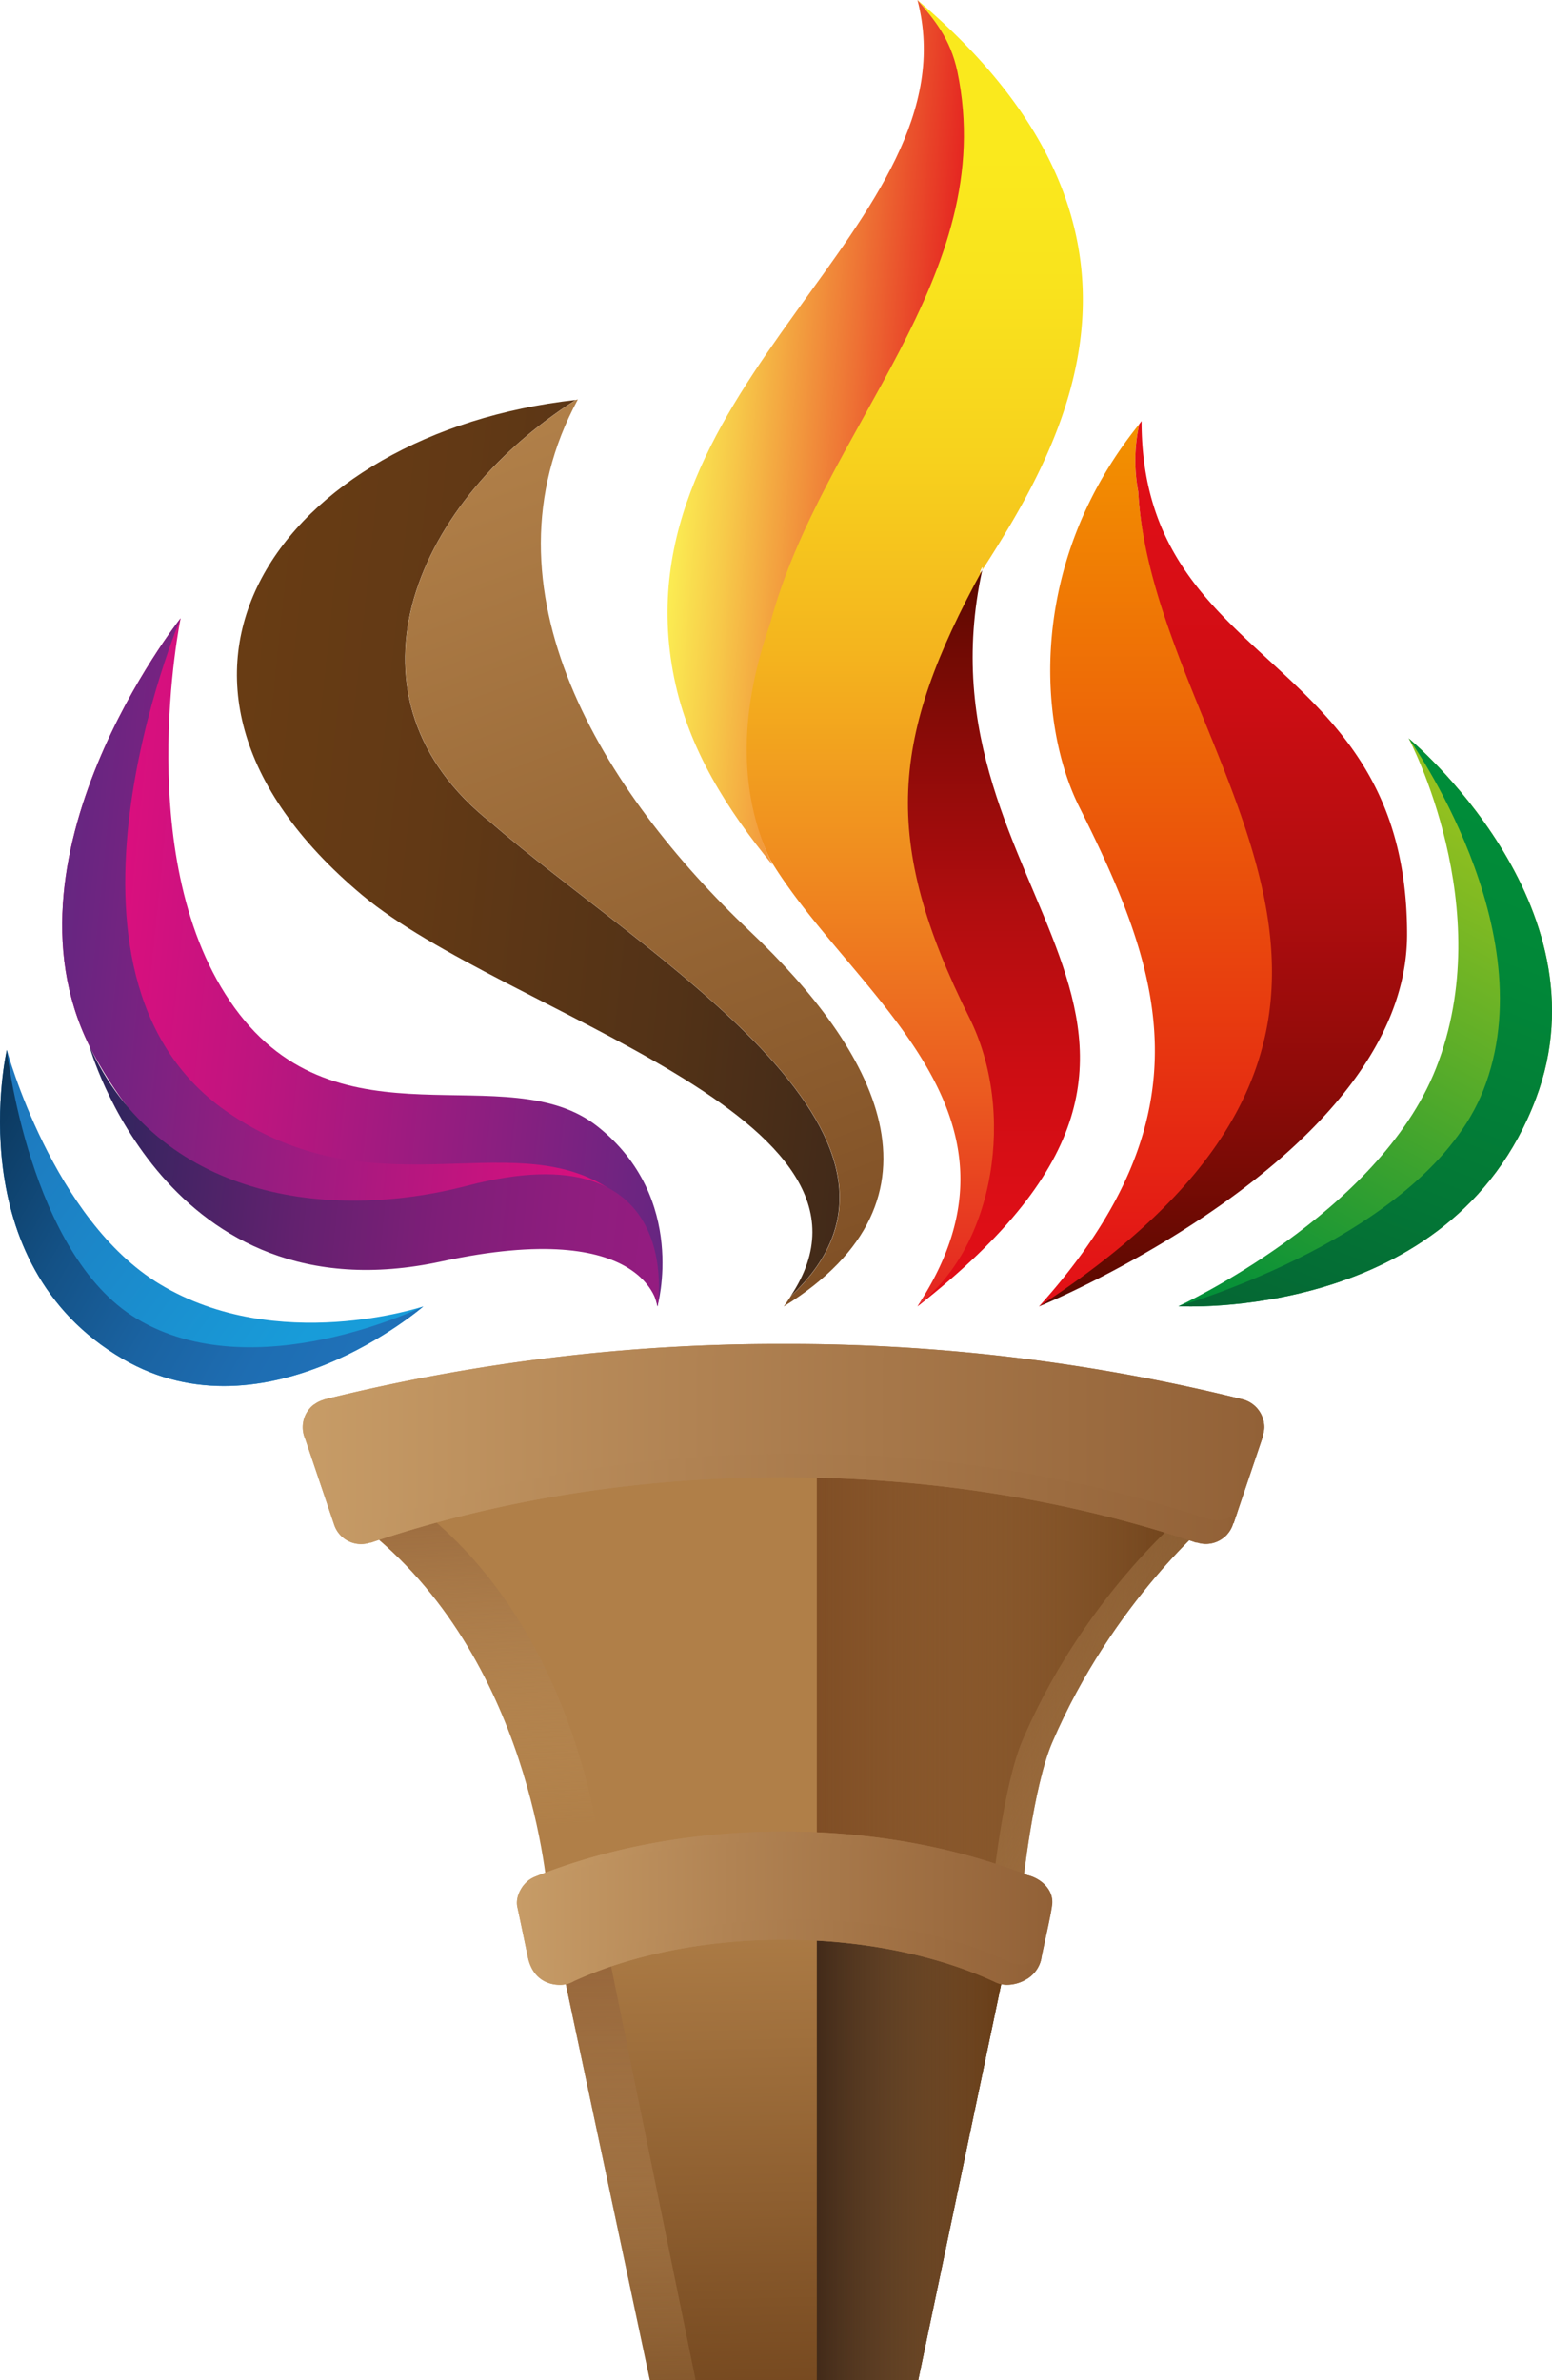 <svg xmlns="http://www.w3.org/2000/svg" xmlns:xlink="http://www.w3.org/1999/xlink" viewBox="0 0 502.7 770.82"><defs><style>.cls-1{isolation:isolate;}.cls-2{fill:url(#Degradado_sin_nombre_15);}.cls-3{fill:url(#Degradado_sin_nombre_141);}.cls-4{fill:url(#linear-gradient);}.cls-5{fill:url(#Degradado_sin_nombre_13);}.cls-6{fill:url(#Degradado_sin_nombre_12);}.cls-7{fill:url(#Degradado_sin_nombre_11);}.cls-8{fill:url(#Degradado_sin_nombre_10);}.cls-9{fill:url(#Degradado_sin_nombre_9);}.cls-10{fill:url(#Degradado_sin_nombre_8);}.cls-11{fill:url(#Degradado_sin_nombre_7);}.cls-12{fill:url(#Degradado_sin_nombre_5);}.cls-13{fill:url(#Degradado_sin_nombre_4);}.cls-14{fill:url(#Degradado_sin_nombre_3);}.cls-15{fill:url(#Degradado_sin_nombre_114);}.cls-16{fill:url(#Degradado_sin_nombre_75);}.cls-17,.cls-20,.cls-22,.cls-23,.cls-25,.cls-27,.cls-31{mix-blend-mode:multiply;}.cls-18{fill:url(#Degradado_sin_nombre_69);}.cls-19{fill:url(#Degradado_sin_nombre_74);}.cls-20{fill:url(#Degradado_sin_nombre_69-2);}.cls-21{fill:#804e25;}.cls-22{fill:url(#Degradado_sin_nombre_68);}.cls-23{fill:url(#Degradado_sin_nombre_69-3);}.cls-24{fill:#422a19;}.cls-25{fill:url(#Degradado_sin_nombre_68-2);}.cls-26{fill:url(#Degradado_sin_nombre_58);}.cls-27{fill:url(#Degradado_sin_nombre_58-2);}.cls-28,.cls-30{mix-blend-mode:screen;}.cls-28{fill:url(#Degradado_sin_nombre_58-3);}.cls-29{fill:url(#Degradado_sin_nombre_58-4);}.cls-30{fill:url(#Degradado_sin_nombre_58-5);}.cls-31{fill:url(#Degradado_sin_nombre_58-6);}</style><linearGradient id="Degradado_sin_nombre_15" x1="72.12" y1="258.98" x2="283.32" y2="281.18" gradientUnits="userSpaceOnUse"><stop offset="0.01" stop-color="#683c14"/><stop offset="0.31" stop-color="#623915"/><stop offset="0.72" stop-color="#523217"/><stop offset="1" stop-color="#422a19"/></linearGradient><linearGradient id="Degradado_sin_nombre_141" x1="258.37" y1="425.11" x2="149.87" y2="141.13" gradientUnits="userSpaceOnUse"><stop offset="0" stop-color="#7f4f25"/><stop offset="0.3" stop-color="#8f5f30"/><stop offset="1" stop-color="#b18049"/></linearGradient><linearGradient id="linear-gradient" x1="328.57" y1="518.47" x2="328.57" y2="71.31" gradientTransform="matrix(1, 0, -0.02, 0.94, -27.01, -67.32)" gradientUnits="userSpaceOnUse"><stop offset="0" stop-color="#e52621"/><stop offset="0.16" stop-color="#eb5b20"/><stop offset="0.34" stop-color="#f08d1f"/><stop offset="0.5" stop-color="#f4b51e"/><stop offset="0.65" stop-color="#f7d21d"/><stop offset="0.78" stop-color="#f9e31d"/><stop offset="0.88" stop-color="#fae91d"/></linearGradient><linearGradient id="Degradado_sin_nombre_13" x1="252.62" y1="216.86" x2="336.75" y2="221.27" gradientTransform="matrix(1, 0, -0.02, 0.94, -27.01, -67.32)" gradientUnits="userSpaceOnUse"><stop offset="0" stop-color="#fbeb52"/><stop offset="0.2" stop-color="#f7c949"/><stop offset="0.64" stop-color="#ee7234"/><stop offset="1" stop-color="#e52621"/></linearGradient><linearGradient id="Degradado_sin_nombre_12" x1="357.71" y1="519.46" x2="357.71" y2="266.87" gradientTransform="matrix(1, 0, -0.02, 0.94, -27.01, -67.32)" gradientUnits="userSpaceOnUse"><stop offset="0" stop-color="#e20e17"/><stop offset="0.14" stop-color="#dc0e16"/><stop offset="0.32" stop-color="#cc0d13"/><stop offset="0.53" stop-color="#b10d0f"/><stop offset="0.76" stop-color="#8b0b08"/><stop offset="0.99" stop-color="#5b0a00"/><stop offset="1" stop-color="#5a0a00"/></linearGradient><linearGradient id="Degradado_sin_nombre_11" x1="376.86" y1="423.09" x2="376.86" y2="137.32" gradientUnits="userSpaceOnUse"><stop offset="0" stop-color="#e20e17"/><stop offset="0.59" stop-color="#ec5e09"/><stop offset="1" stop-color="#f39200"/></linearGradient><linearGradient id="Degradado_sin_nombre_10" x1="396.14" y1="423.09" x2="396.14" y2="136.37" gradientUnits="userSpaceOnUse"><stop offset="0" stop-color="#5a0a00"/><stop offset="0.01" stop-color="#5b0a00"/><stop offset="0.24" stop-color="#8b0b08"/><stop offset="0.47" stop-color="#b10d0f"/><stop offset="0.68" stop-color="#cc0d13"/><stop offset="0.86" stop-color="#dc0e16"/><stop offset="1" stop-color="#e20e17"/></linearGradient><linearGradient id="Degradado_sin_nombre_9" x1="406.74" y1="431.21" x2="491.51" y2="270.56" gradientUnits="userSpaceOnUse"><stop offset="0" stop-color="#008e39"/><stop offset="0.63" stop-color="#60af28"/><stop offset="1" stop-color="#94c11f"/></linearGradient><linearGradient id="Degradado_sin_nombre_8" x1="422.85" y1="433.61" x2="494.36" y2="244.71" gradientUnits="userSpaceOnUse"><stop offset="0" stop-color="#056734"/><stop offset="0.3" stop-color="#037836"/><stop offset="0.69" stop-color="#018838"/><stop offset="1" stop-color="#008e39"/></linearGradient><linearGradient id="Degradado_sin_nombre_7" x1="5745.32" y1="2225.56" x2="5813.01" y2="2097.3" gradientTransform="matrix(-0.17, 0.99, -0.99, -0.17, 3141.83, -4936.98)" gradientUnits="userSpaceOnUse"><stop offset="0" stop-color="#1f71b8"/><stop offset="1" stop-color="#189cd9"/></linearGradient><linearGradient id="Degradado_sin_nombre_5" x1="5758.19" y1="2227.48" x2="5815.28" y2="2076.66" gradientTransform="matrix(-0.17, 0.99, -0.99, -0.17, 3141.83, -4936.98)" gradientUnits="userSpaceOnUse"><stop offset="0" stop-color="#062a48"/><stop offset="0.15" stop-color="#0c3a61"/><stop offset="0.4" stop-color="#145287"/><stop offset="0.63" stop-color="#1a63a2"/><stop offset="0.84" stop-color="#1e6db2"/><stop offset="1" stop-color="#1f71b8"/></linearGradient><linearGradient id="Degradado_sin_nombre_4" x1="197.11" y1="681.71" x2="402.6" y2="681.71" gradientTransform="matrix(0.99, 0.1, -0.1, 0.99, -106.97, -398.52)" gradientUnits="userSpaceOnUse"><stop offset="0" stop-color="#e40d7e"/><stop offset="0.3" stop-color="#c2147f"/><stop offset="0.96" stop-color="#6b2581"/><stop offset="1" stop-color="#662681"/></linearGradient><linearGradient id="Degradado_sin_nombre_3" x1="197.11" y1="676.77" x2="397.66" y2="676.77" gradientTransform="matrix(0.99, 0.1, -0.1, 0.99, -106.97, -398.52)" gradientUnits="userSpaceOnUse"><stop offset="0" stop-color="#662681"/><stop offset="0.04" stop-color="#6b2581"/><stop offset="0.7" stop-color="#c2147f"/><stop offset="1" stop-color="#e40d7e"/></linearGradient><linearGradient id="Degradado_sin_nombre_114" x1="210.34" y1="752.03" x2="402.1" y2="752.03" gradientTransform="matrix(0.99, 0.1, -0.1, 0.99, -106.97, -398.52)" gradientUnits="userSpaceOnUse"><stop offset="0" stop-color="#29265b"/><stop offset="0.12" stop-color="#3d2462"/><stop offset="0.38" stop-color="#63216f"/><stop offset="0.62" stop-color="#7e1e78"/><stop offset="0.84" stop-color="#8e1d7e"/><stop offset="1" stop-color="#941c80"/></linearGradient><linearGradient id="Degradado_sin_nombre_75" x1="237.68" y1="459.41" x2="243.89" y2="587.34" gradientTransform="matrix(1, 0, 0.01, 1, 12.49, -0.03)" gradientUnits="userSpaceOnUse"><stop offset="0" stop-color="#b07f48"/><stop offset="1" stop-color="#b07f48"/></linearGradient><linearGradient id="Degradado_sin_nombre_69" x1="154.88" y1="469.07" x2="160.83" y2="591.75" gradientUnits="userSpaceOnUse"><stop offset="0" stop-color="#926137"/><stop offset="0.26" stop-color="#9e6f42" stop-opacity="0.77"/><stop offset="0.84" stop-color="#be925f" stop-opacity="0.17"/><stop offset="1" stop-color="#c79c67" stop-opacity="0"/></linearGradient><linearGradient id="Degradado_sin_nombre_74" x1="233.48" y1="612.07" x2="237.65" y2="810.78" gradientTransform="matrix(1, 0, 0.01, 1, 12.49, -0.03)" gradientUnits="userSpaceOnUse"><stop offset="0" stop-color="#b07f48"/><stop offset="0.5" stop-color="#8e5f30"/><stop offset="1" stop-color="#683c16"/></linearGradient><linearGradient id="Degradado_sin_nombre_69-2" x1="237.66" y1="617.03" x2="241.7" y2="809.96" xlink:href="#Degradado_sin_nombre_69"/><linearGradient id="Degradado_sin_nombre_68" x1="264.57" y1="525.63" x2="392.82" y2="525.63" gradientUnits="userSpaceOnUse"><stop offset="0" stop-color="#b07f48" stop-opacity="0"/><stop offset="0.36" stop-color="#986938" stop-opacity="0.33"/><stop offset="1" stop-color="#683c16"/></linearGradient><linearGradient id="Degradado_sin_nombre_69-3" x1="419.74" y1="567.08" x2="314.5" y2="518.54" xlink:href="#Degradado_sin_nombre_69"/><linearGradient id="Degradado_sin_nombre_68-2" x1="264.57" y1="693.64" x2="326.05" y2="693.64" xlink:href="#Degradado_sin_nombre_68"/><linearGradient id="Degradado_sin_nombre_58" x1="167.42" y1="617.94" x2="340.8" y2="617.94" gradientUnits="userSpaceOnUse"><stop offset="0" stop-color="#c79c67"/><stop offset="0.4" stop-color="#b18353"/><stop offset="1" stop-color="#926137"/></linearGradient><linearGradient id="Degradado_sin_nombre_58-2" x1="167.42" y1="625.59" x2="337.25" y2="625.59" xlink:href="#Degradado_sin_nombre_58"/><linearGradient id="Degradado_sin_nombre_58-3" x1="168.92" y1="617.01" x2="340.8" y2="617.01" xlink:href="#Degradado_sin_nombre_58"/><linearGradient id="Degradado_sin_nombre_58-4" x1="98.05" y1="467.6" x2="409.5" y2="467.6" xlink:href="#Degradado_sin_nombre_58"/><linearGradient id="Degradado_sin_nombre_58-5" x1="98.72" y1="466.43" x2="409.5" y2="466.43" xlink:href="#Degradado_sin_nombre_58"/><linearGradient id="Degradado_sin_nombre_58-6" x1="98.05" y1="477.41" x2="400.83" y2="477.41" xlink:href="#Degradado_sin_nombre_58"/></defs><title>favicon</title><g class="cls-1"><g id="Capa_1" data-name="Capa 1"><path class="cls-2" d="M159.07,266.43c-50.43-39.82-27-102.13,27.37-136.91-95,10.6-153.18,89.91-69.21,160.29,46,38.56,177.74,71.91,138.81,130C311.33,368.2,208.32,309.21,159.07,266.43Z"/><path class="cls-3" d="M243,301.68c-47.53-45-89.09-111-55.82-172.33l-.69.17c-54.41,34.78-77.8,97.09-27.37,136.91,49.25,42.78,152.26,101.77,97,153.37-.75,1.09-1.42,2.17-2.27,3.3C310.58,387.84,283.22,339.84,243,301.68Z"/><path class="cls-4" d="M318.15,184.63c-1.93,3,.69-3.15,0,0,26.51-41.25,66.63-110.37-21-184.63a59.73,59.73,0,0,1,12.21,21.5C323.16,88,265.65,137,248.79,200c-9.38,26.85-11.24,53.69.66,78.37,26.27,43.53,88.91,81,48.28,143.77,24.42-18.59,47.31-61.77,28.46-90.11C287.8,275.27,298.16,227,318.15,184.63Z"/><path class="cls-5" d="M249.51,201.7c16.87-63,74.38-112,60.59-178.53C307.82,12.52,302.68,6.43,297.17,0h0c18.77,72.34-98,124.69-78.82,219.47,4.74,23.4,17.32,42.86,31.83,60.6C238.27,255.39,240.14,228.55,249.51,201.7Z"/><path class="cls-6" d="M318.15,184.63c-29.6,54.12-32.93,87.3-4.15,145,15.12,30.32,8.15,73.95-16.27,92.54-.2.31-.36.61-.57.93C415,330.71,294.76,291.91,318.15,184.63Z"/><path class="cls-7" d="M368.68,159.23a54.52,54.52,0,0,1,.35-21.91c-36.85,45.67-32.41,98.1-19.51,123.87,26.31,52.57,43.42,99.28-13,161.9C493.83,330.74,373.45,245.51,368.68,159.23Z"/><path class="cls-8" d="M455.76,302.59c0-92.36-86-84.65-86-166.22-.26.31-.46.63-.73.95a54.52,54.52,0,0,0-.35,21.91c4.77,86.28,113.16,169.22-32.16,263.86h0S455.76,374.27,455.76,302.59Z"/><path class="cls-9" d="M456.26,239.1s29.28,55.08,8.86,106.86C446.5,393.19,381.69,423,381.69,423s88.47,5.27,115.8-67.23C521.23,292.79,456.26,239.1,456.26,239.1Z"/><path class="cls-10" d="M456.26,239.1s44.65,62.12,24.22,113.9c-18.62,47.23-98.79,70-98.79,70s88.47,5.27,115.8-67.23C521.23,292.79,456.26,239.1,456.26,239.1Z"/><path class="cls-11" d="M137.11,423.08s-47.25,15.75-85.31-7.2C17.08,395,2.21,340,2.21,340s-15.89,68.94,37.57,100.08C86.22,467.11,137.11,423.08,137.11,423.08Z"/><path class="cls-12" d="M137.11,423.08S82.28,450,44.22,427C9.5,406.11,2.21,340,2.21,340s-15.89,68.94,37.57,100.08C86.22,467.11,137.11,423.08,137.11,423.08Z"/><path class="cls-13" d="M212.94,423.09s10-35-19.35-58.27S109.9,373.15,76,326.37,58.51,200.22,58.51,200.22s-62.34,78.36-28.1,141.3,98.53,68.77,131.73,52.16C202.49,373.48,212.94,423.09,212.94,423.09Z"/><path class="cls-14" d="M209.56,412.83s3-18.28-13.13-28.41c-31.74-19.88-76.24,8.44-123.44-24.76C9.74,315.16,58.51,200.22,58.51,200.22s-62.34,78.36-28.1,141.3,98.53,68.77,131.73,52.16C202.49,373.48,209.56,412.83,209.56,412.83Z"/><path class="cls-15" d="M28.88,338.57S53.55,427.87,143,408.51c66.74-14.45,70,14.58,70,14.58s9.6-57.71-61.61-39.12C105.94,395.82,51.34,387.86,28.88,338.57Z"/><path class="cls-16" d="M122.47,498.4S136,454,250.61,454.29c133.59.39,142.18,37.38,142.18,37.38s-36,15.57-57.36,60.8-4.2,58.19-4.2,58.19-37-16.65-83.91-15.57-69.64,21.41-69.64,21.41S174,542.64,122.47,498.4Z"/><g class="cls-17"><path class="cls-18" d="M140.53,492.35s5.22-17.07,36.46-30c-47.41,12.73-54.52,36-54.52,36,51.52,44.24,55.21,118.1,55.21,118.1s5.83-5.22,17.68-10.5C193.63,589.41,184.49,530.1,140.53,492.35Z"/></g><path class="cls-19" d="M297.41,770.82l28.64-136.7s-26.37-16.58-72.28-17.65-72.28,17.65-72.28,17.65l29,136.7h86.92Z"/><path class="cls-20" d="M279.42,770.82H225.33l-29-141.89a79.62,79.62,0,0,1,13.7-7.15c-18.49,5.21-28.55,12.34-28.55,12.34l29,136.7h68.93Z"/><path class="cls-21" d="M264.57,440.6V594.55c44.6,0,66.66,16.11,66.66,16.11s3.39-32,9.54-46.31c19.73-46,52-72.68,52-72.68S398.16,441,264.57,440.6Z"/><path class="cls-22" d="M264.57,440.6V594.55c44.6,0,66.66,16.11,66.66,16.11s3.39-32,9.54-46.31c19.73-46,52-72.68,52-72.68S398.16,441,264.57,440.6Z"/><g class="cls-17"><path class="cls-23" d="M293.6,441.57c93.86,9,89.59,49.31,89.59,49.31s-32.3,26.7-52,72.68c-4.78,11.16-7.89,32.94-9,42.1a56.92,56.92,0,0,1,9.1,5s3.39-32,9.54-46.31c19.73-46,52-72.68,52-72.68S397.35,448.62,293.6,441.57Z"/></g><path class="cls-24" d="M297.41,770.82l28.64-136.7s-12.28-16.54-61.48-17.65V770.82Z"/><path class="cls-25" d="M297.41,770.82l28.64-136.7s-12.28-16.54-61.48-17.65V770.82Z"/><path class="cls-26" d="M340.77,616.45c.38-4.68-3.73-8.21-8-9.21-22.8-8.91-49.88-14.12-79-14.12-29.78,0-57.47,5.4-80.58,14.68h0c-3.61,1.44-6.45,6-5.63,9.76.87,4,2.54,12.1,3.43,16.32,1.3,6.15,5.54,8.89,10.45,8.89a8.85,8.85,0,0,0,4.42-1.22v0c18.21-8.33,41.93-13.39,67.9-13.39,26.18,0,50,5.15,68.31,13.59a8.86,8.86,0,0,0,4,1c4.91,0,10.19-3.13,11.2-8.65C337.88,630.66,340.52,619.6,340.77,616.45Z"/><path class="cls-27" d="M330.5,636.16a8.74,8.74,0,0,1-4-1c-18.25-8.44-42.12-13.58-68.3-13.58-26,0-49.7,5-67.9,13.38v0a8.78,8.78,0,0,1-4.42,1.22c-4.91,0-9.16-2.73-10.45-8.88-.89-4.23-2.57-12.31-3.43-16.32a7,7,0,0,1,0-2.54c-3,1.86-5.13,5.78-4.41,9.14.87,4,2.54,12.1,3.43,16.32,1.3,6.15,5.54,8.89,10.45,8.89a8.85,8.85,0,0,0,4.42-1.22v0c18.21-8.33,41.93-13.39,67.9-13.39,26.18,0,50,5.15,68.31,13.59a8.86,8.86,0,0,0,4,1c4.91,0,10.19-3.13,11.2-8.65h0A12.3,12.3,0,0,1,330.5,636.16Z"/><path class="cls-28" d="M332.79,607.24c-22.8-8.91-49.88-14.12-79-14.12-29.78,0-57.47,5.4-80.58,14.68a9.34,9.34,0,0,0-4.27,3.68,7.61,7.61,0,0,1,1-.47c23.11-9.28,50.8-14.68,80.59-14.68,29.14,0,56.22,5.21,79,14.12,4.24,1,8.36,4.53,8,9.21-.26,3.15-2.9,14.21-3.53,17.67a9.68,9.68,0,0,1-1.42,3.58,10.11,10.11,0,0,0,4.74-6.79c.63-3.46,3.27-14.52,3.52-17.67C341.15,611.77,337,608.24,332.79,607.24Z"/><path class="cls-29" d="M409.5,462.2a9.33,9.33,0,0,0-7.17-9.07v0a611.82,611.82,0,0,0-148.56-17.9,611.37,611.37,0,0,0-148.83,18v.05A9.29,9.29,0,0,0,98.87,466l9.45,28h0a9.19,9.19,0,0,0,11.71,5.5v.09C160.32,486,205.72,478.4,253.77,478.4s93.5,7.64,133.77,21.18v-.12a9.18,9.18,0,0,0,11.9-6.22h.12L409.12,465H409A9.4,9.4,0,0,0,409.5,462.2Z"/><path class="cls-30" d="M409.5,462.2a9.33,9.33,0,0,0-7.17-9.07v0a611.82,611.82,0,0,0-148.56-17.9,611.37,611.37,0,0,0-148.83,18v.05a9.34,9.34,0,0,0-6.22,5.54,9.43,9.43,0,0,1,3.72-2v-.05a612,612,0,0,1,148.84-18,611.74,611.74,0,0,1,148.55,17.89v0a9.2,9.2,0,0,1,6.71,11.85h.08l-9.55,28.27H397a8.53,8.53,0,0,1-.32.89,9.38,9.38,0,0,0,2.81-4.42h.12L409.12,465H409A9.4,9.4,0,0,0,409.5,462.2Z"/><path class="cls-31" d="M394.16,492.33a9.12,9.12,0,0,1-3-.53v.13c-40.27-13.54-85.69-21.18-133.77-21.18S164,478.38,123.72,491.91v-.09A9.19,9.19,0,0,1,112,486.31h0l-9.45-28a9.27,9.27,0,0,1-.81-3.54A9.27,9.27,0,0,0,98.87,466l9.45,28h0a9.19,9.19,0,0,0,11.71,5.5v.09C160.32,486,205.72,478.4,253.77,478.4s93.5,7.64,133.77,21.18v-.12a9.18,9.18,0,0,0,11.9-6.22h.12l1.27-3.75A9.21,9.21,0,0,1,394.16,492.33Z"/></g></g></svg>